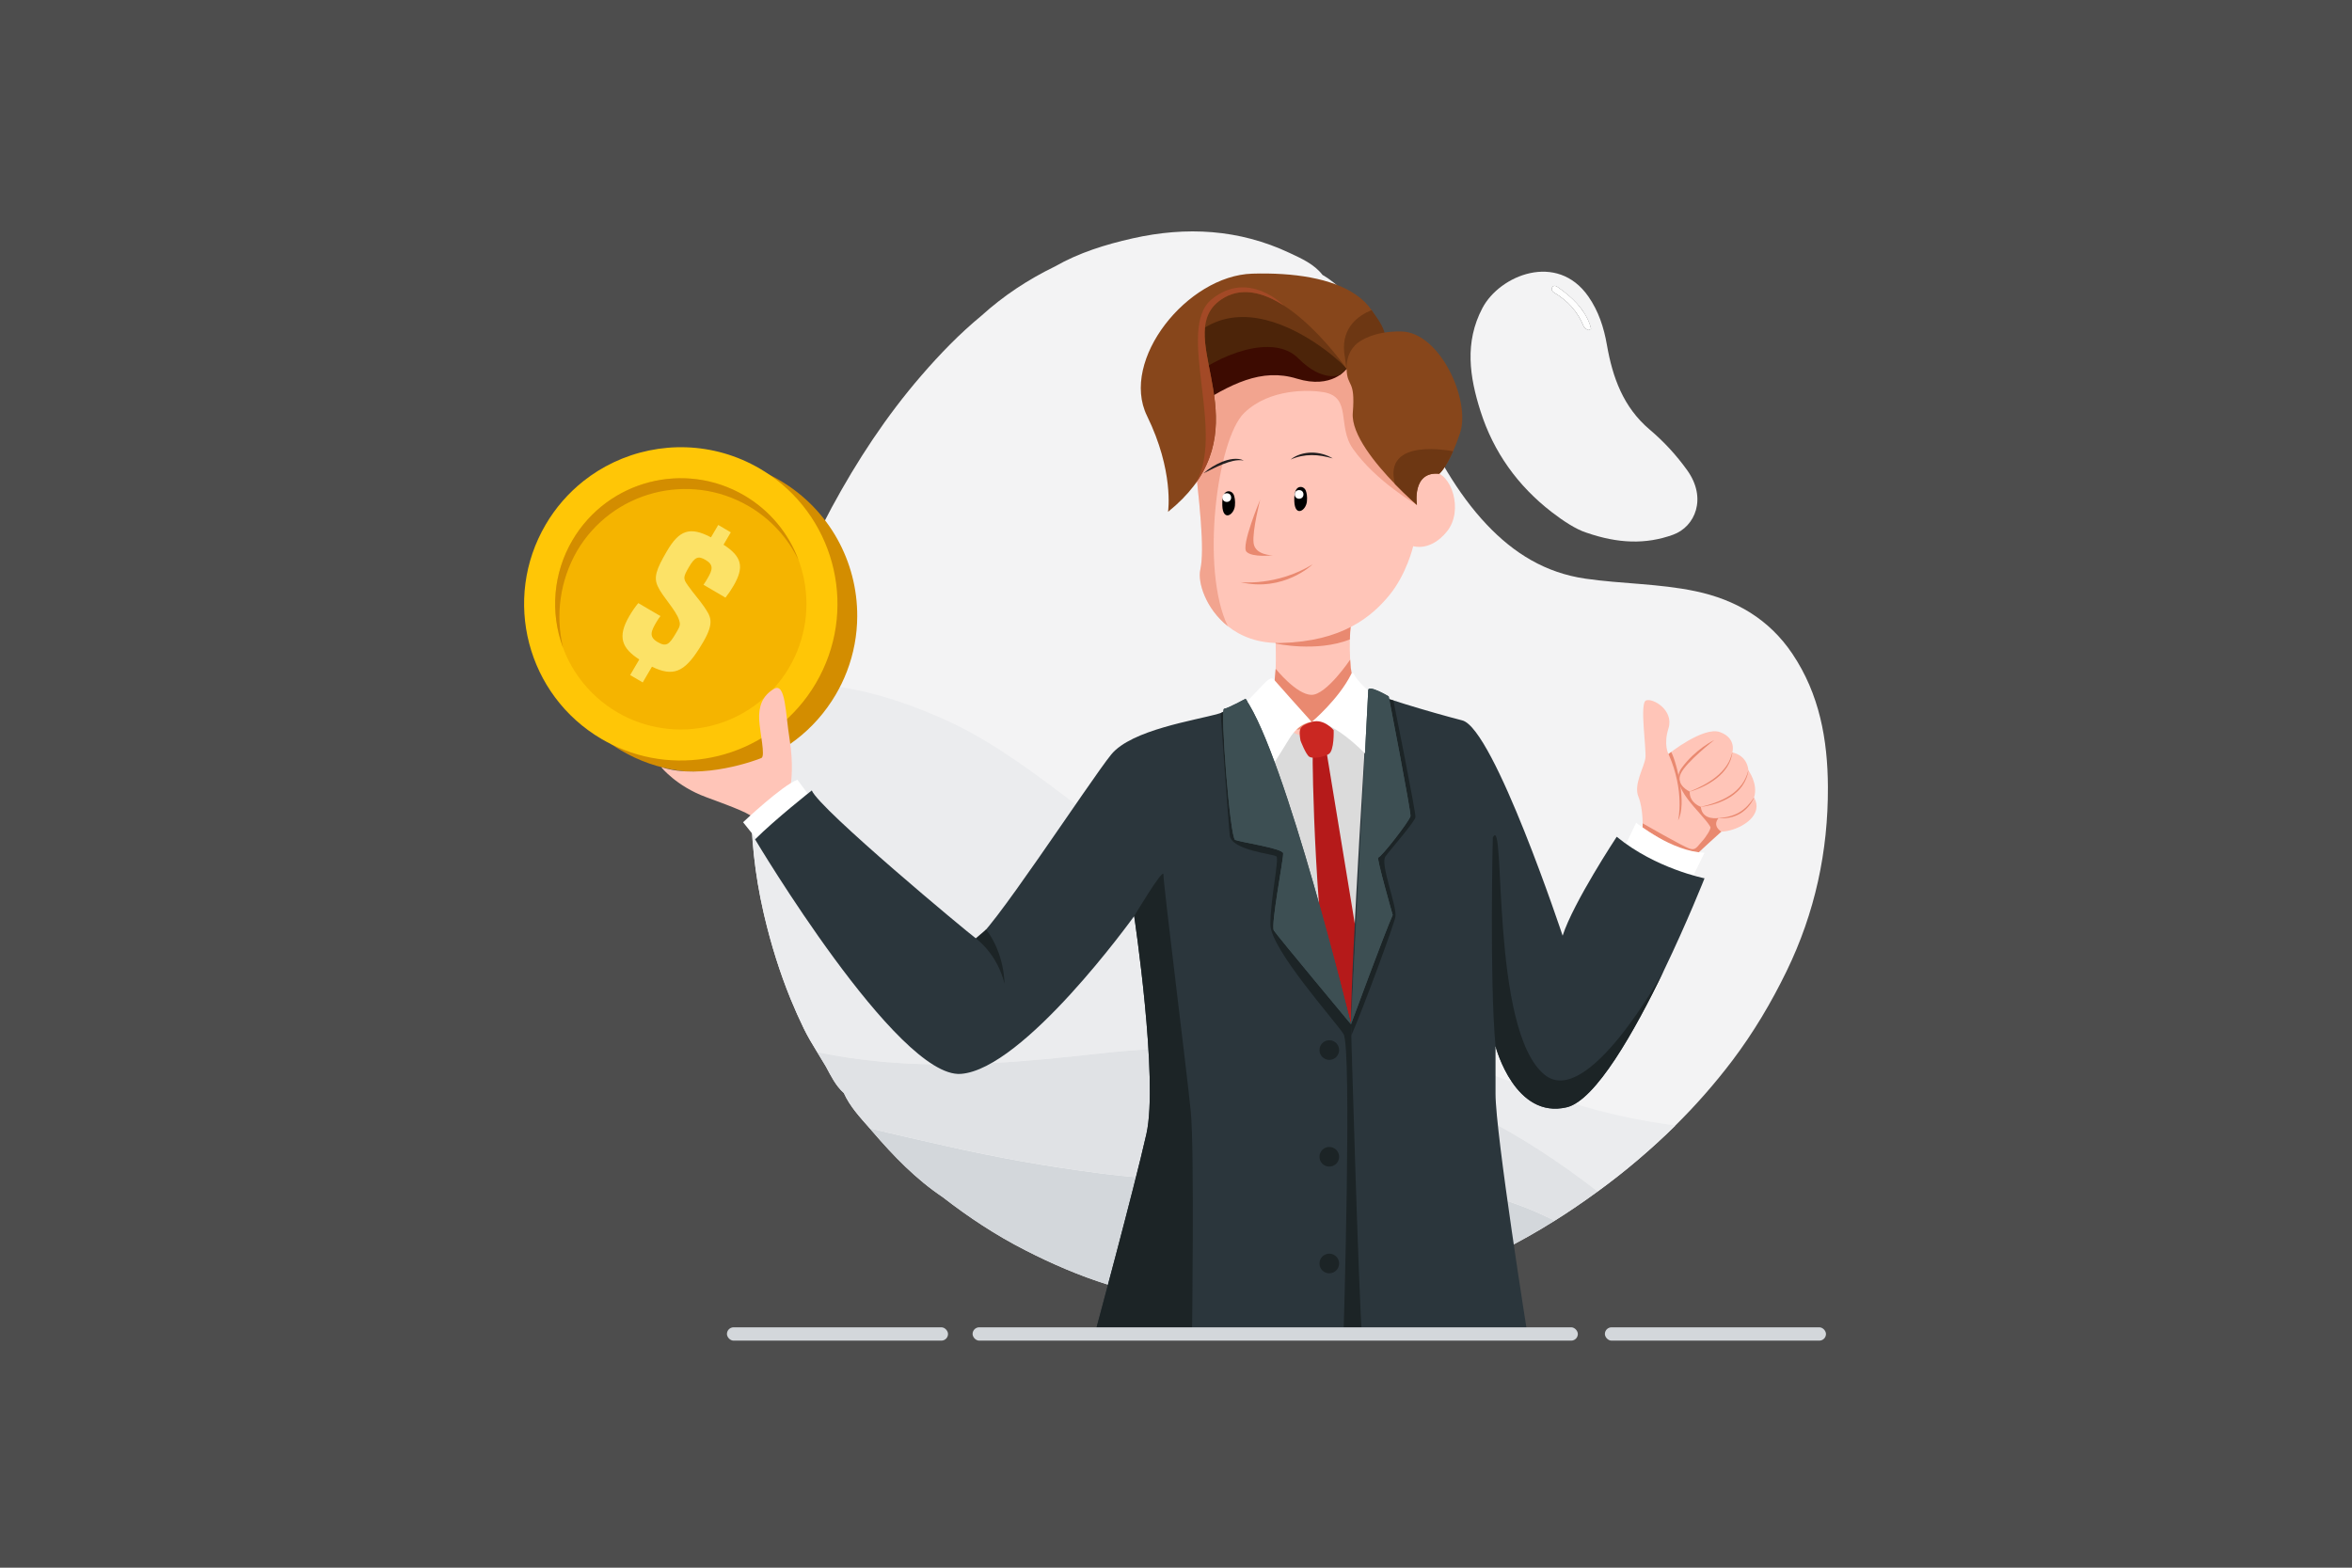 <svg xmlns="http://www.w3.org/2000/svg" width="540" height="360" viewBox="0 0 540 360">
    <g fill="none">
        <path fill="#4d4d4d" d="M0 0H540V360H0z"/>
        <path fill="#F3F3F4" d="M387.39 108.018c-2.485-3.475-5.391-6.628-8.654-9.386-6.053-5.13-8.5-11.96-9.808-19.457-.686-3.943-1.901-7.708-4.245-11.077-7.18-10.33-20.353-4.902-24.326 2.632-4.164 7.894-2.95 15.826-.445 23.696 2.987 9.39 8.552 17.145 16.355 23.172 2.706 2.088 5.618 3.975 7.908 4.703 7.318 2.538 13.648 2.759 19.931.498 5.116-1.84 7.84-8.397 3.284-14.78zm-22.82-32.236c-.369-.204-.83-.47-.971-.825-1.352-3.402-3.682-5.921-6.808-7.77-.384-.23-.71-.672-.461-1.137.369-.693.975-.347 1.384-.067 3.136 2.2 5.885 4.754 7.281 8.453.122.323.19.669.307 1.09-.297.114-.597.332-.732.256z"/>
        <path fill="#F3F3F4" d="M419.672 180.714c-.05-10.868-1.937-21.323-8.154-30.577-5.35-7.961-12.997-12.416-22.236-14.372-8.345-1.767-16.907-1.666-25.322-2.89-9.115-1.326-16.37-5.804-22.592-12.382-7.017-7.416-11.688-16.3-16.106-25.341-3.897-7.984-7.061-16.366-12.669-23.414-2.59-3.256-5.243-6.476-8.939-8.595-1.961-2.516-4.802-3.755-7.563-5.054-11.611-5.468-23.721-6.131-36.074-3.346-6.181 1.396-12.247 3.263-17.81 6.447-6.152 2.985-11.808 6.708-16.876 11.307-5.042 4.154-9.557 8.834-13.823 13.773-8.023 9.286-14.72 19.487-20.538 30.245-2.224 4.114-4.232 8.376-6.062 12.722l-.446 1.062c-1.759 4.161-3.529 8.315-4.937 12.6-1.603 4.848-2.96 9.775-4.064 14.761-3.755 17.04-4.203 34.293-.166 51.854.065.285.131.577.198.855 1.547 6.552 3.529 12.934 6.059 19.123.923 2.251 1.918 4.476 2.984 6.673.91 1.867 1.986 3.653 3.076 5.43.662 1.08 1.33 2.16 1.97 3.249 1.188 2.192 2.26 4.451 4.161 6.154 1.399 3.116 3.718 5.575 5.915 8.077.22.247.436.497.65.748 4.814 5.604 9.94 10.926 16.135 15.075 2.968 2.308 6.007 4.486 9.147 6.52 3.147 2.043 6.397 3.925 9.737 5.637 6.161 3.151 12.473 5.885 19.046 7.94 14.299 4.475 28.943 6.253 43.933 5.335 10.696-.64 21.03-2.975 31.039-6.542 1.36-.485 2.71-.992 4.05-1.521 3.83-1.507 7.579-3.182 11.25-5.026 4.202-2.105 8.302-4.416 12.3-6.935 1.473-.923 2.93-1.871 4.37-2.845l.156-.104c1.809-1.225 3.59-2.48 5.344-3.762 6.314-4.596 12.277-9.658 17.84-15.142 4.7-4.641 9.061-9.613 13.053-14.876 4.86-6.43 8.949-13.309 12.487-20.585 6.507-13.39 9.543-27.485 9.477-42.278z"/>
        <path fill="#FEFEFE" d="M365.308 75.526c-.116-.421-.184-.767-.307-1.091-1.401-3.698-4.145-6.252-7.281-8.452-.406-.284-1.012-.621-1.385.067-.25.461.078.91.462 1.137 3.121 1.846 5.45 4.366 6.808 7.77.14.355.602.62.971.826.13.075.428-.143.732-.257z"/>
        <path fill="#EBECEE" d="M381.996 258.083c-8.253-1.225-16.354-3.128-24.231-5.876-8.094-2.823-16.23-5.532-24.05-9.09-16.361-7.45-31.897-16.299-46.19-27.237-14.343-10.974-28.55-22.124-42.973-32.988-8.926-6.726-18-13.412-28.264-17.924-13.128-5.77-26.646-9.387-40.817-7.298-3.754 17.04-4.202 34.292-.166 51.853.066.285.132.577.198.855 1.548 6.552 3.529 12.934 6.06 19.123.922 2.252 1.917 4.476 2.983 6.673.91 1.867 1.986 3.653 3.076 5.431 4.81.998 9.674 1.724 14.566 2.174 16.847 1.593 33.592-.008 50.301-1.87 18.744-2.09 37.28-1.707 55.678 2.956 10.668 2.702 21.025 6.208 30.868 11.043 9.932 4.877 19.072 10.977 27.784 17.701 6.315-4.597 12.278-9.658 17.84-15.142-.89-.124-1.777-.252-2.663-.384z"/>
        <path fill="#D3D7DB" d="M356.946 280.32c-4 2.513-8.1 4.825-12.301 6.935-3.67 1.841-7.42 3.517-11.25 5.026-1.34.528-2.69 1.035-4.05 1.52-10.003 3.568-20.337 5.902-31.039 6.543-14.993.897-29.637-.881-43.933-5.334-6.576-2.057-12.885-4.79-19.046-7.941-3.34-1.712-6.59-3.594-9.737-5.638-3.14-2.033-6.18-4.213-9.147-6.52-6.195-4.153-11.321-9.47-16.134-15.074-.215-.252-.432-.5-.65-.748 5.854 1.444 11.746 2.749 17.632 4.088 11.524 2.621 23.132 4.687 34.824 6.199 13.992 1.833 28 2.077 42.064 1.181 11.621-.743 23.26-.971 34.785 1.05 9.264 1.626 18.304 3.96 26.86 8.16l1.122.553z"/>
        <path fill="#E0E2E5" d="M366.815 273.61c-1.753 1.282-3.535 2.536-5.344 3.76l-.156.105c-1.442.974-2.898 1.923-4.37 2.845l-1.123-.553c-8.556-4.2-17.596-6.534-26.86-8.16-11.526-2.021-23.164-1.793-34.785-1.05-14.064.9-28.072.652-42.064-1.181-11.707-1.539-23.312-3.605-34.816-6.199-5.885-1.34-11.779-2.644-17.633-4.088-2.192-2.507-4.516-4.961-5.915-8.077-1.901-1.703-2.973-3.968-4.162-6.154-.64-1.09-1.307-2.168-1.97-3.248 4.811.998 9.674 1.724 14.567 2.173 16.846 1.594 33.592-.008 50.3-1.87 18.745-2.09 37.28-1.706 55.678 2.956 10.669 2.703 21.026 6.21 30.868 11.044 9.932 4.872 19.072 10.972 27.785 17.696z"/>
        <path fill="#FFC5B8" d="M377.135 190.038s.173-4.296-.975-7.104c-1.148-2.807 1.361-6.77 1.615-8.892s-1.37-12.55.127-13.189c1.496-.638 6.474 2.184 5.17 6.382-1.2 3.863 0 5.913 0 5.913s8.02-6.423 11.848-5.02c3.828 1.403 2.807 4.674 2.807 4.674s3.319.432 3.702 4.133c0 0 2.297 3.063 1.276 6.254 0 0 1.532 2.043-.382 4.467-1.914 2.424-6.808 4.154-9.61 2.939-1.139 2.127-2.39 4.193-3.75 6.187-2.205 3.27-11.828-6.744-11.828-6.744z"/>
        <path fill="#E98970" d="M395.203 190.983s-2.193-1.269-.622-3.137c0 0-3.787.68-4.085-2.573 0 0-2.638-.851-2.552-3.49 0 0-3.319-1.488-2.042-4.168 1.276-2.68 7.658-7.658 7.658-7.658s-4.255 2.013-7.477 6.41c-3.176 4.331 4.74 10.239 6.597 13.5.25.438-1.076 2.46-1.95 3.381-1.153 1.26-1.41 2.061-2.786 1.638-1.475-.454-10.802-5.813-10.802-5.813l-.007.963s11.291 7.417 11.83 6.743c.539-.674 6.238-5.796 6.238-5.796z"/>
        <path fill="#E98970" d="M390.495 185.256c.605-.127 1.2-.276 1.787-.448.589-.166 1.167-.361 1.731-.577.567-.212 1.123-.452 1.666-.721.542-.262 1.066-.56 1.568-.89 1.007-.65 1.892-1.47 2.616-2.424.721-.958 1.215-2.077 1.545-3.268h.034c-.196 1.225-.659 2.391-1.355 3.417-.044.063-.083.13-.13.192l-.142.183c-.097.115-.185.248-.291.36l-.308.346-.33.327c-.45.424-.934.81-1.448 1.154-1.042.666-2.163 1.197-3.338 1.581-.586.195-1.18.359-1.783.492-.602.137-1.21.238-1.824.302l.002-.026zM387.94 181.768c.544-.218 1.08-.45 1.605-.693.525-.243 1.046-.505 1.553-.78.508-.274 1.007-.566 1.485-.885.484-.307.95-.642 1.394-1.003.449-.356.873-.742 1.27-1.154.392-.412.754-.851 1.082-1.316l.23-.357c.041-.06.076-.116.11-.184l.106-.184.108-.186.094-.193c.061-.13.13-.255.185-.388.228-.532.413-1.083.551-1.646h.034c-.078.582-.217 1.154-.414 1.706-.206.55-.466 1.077-.777 1.574-.318.493-.678.959-1.074 1.392-.401.428-.831.828-1.288 1.196-.922.725-1.918 1.35-2.972 1.864-.525.258-1.063.494-1.609.706-.544.215-1.1.401-1.663.56l-.01-.03zM383.077 173.147l.615-.47c1.3 2.46 3.632 11.943 1.59 15.715-.005 0 1.62-6.592-2.205-15.245z"/>
        <path fill="#FFF" d="M372.841 194.803l2.807-5.872s8.169 6.637 15.7 6.893l-4.34 8.806s-16.847-8.041-14.167-9.827z"/>
        <path fill="#D38D00" d="M196.816 141.5c-.014 4.332-.816 8.626-2.368 12.671-.711 1.854-1.574 3.646-2.58 5.359-.296.504-.603 1-.923 1.485-10.423 15.976-31.673 21.099-48.304 11.344-.764-.447-1.504-.919-2.221-1.413-15.395-10.59-20.211-31.44-10.609-47.812 2.7-4.616 6.397-8.57 10.823-11.57 10.437-7.074 24.213-8.364 36.084-2.507.781.385 1.554.8 2.317 1.248 11.465 6.722 17.827 18.803 17.781 31.195z"/>
        <path fill="#FFC606" d="M187.33 156.868c-.6 1.024-1.242 2.006-1.925 2.947-10.232 14.116-29.272 18.881-44.982 11.13-.782-.384-1.555-.8-2.318-1.248-17.136-10.05-22.88-32.09-12.828-49.225 2.246-3.839 5.186-7.227 8.67-9.992l.011-.008c2.11-1.672 4.4-3.1 6.83-4.257l.089-.042c10.384-4.922 22.961-4.786 33.624 1.47.763.448 1.503.92 2.22 1.414 15.394 10.59 20.212 31.439 10.608 47.81z"/>
        <circle cx="156.302" cy="138.67" r="28.85" fill="#F5B400" transform="rotate(-45 156.302 138.67)"/>
        <path fill="#D38D00" d="M132.462 126.552c8.06-13.744 25.737-18.347 39.48-10.29 4.955 2.899 8.927 7.215 11.404 12.392-2.3-6.248-6.7-11.503-12.448-14.865-13.744-8.064-31.419-3.458-39.475 10.285-4.396 7.48-5.184 16.545-2.145 24.672-1.817-7.533-.678-15.476 3.184-22.194z"/>
        <path fill="#FCE267" d="M166.12 125.083l1.665-2.839-2.884-1.694-1.664 2.838c-4.812-2.512-7.246-1.723-10.123 3.182-2.5 4.27-3.048 6.037-2.09 8.077 1.04 2.332 4.23 5.498 4.91 7.807.312.938.146 1.406-.423 2.399-.081.142-.17.294-.268.461-1.586 2.705-2.248 3.304-4.27 2.121-2.062-1.21-1.5-2.483-.263-4.591.278-.476.586-.933.923-1.369l-5.088-2.983c-.765.936-1.454 1.934-2.058 2.982-2.85 4.86-1.64 7.417 2.287 9.967l-2.094 3.577 2.884 1.693 2.122-3.618c4.846 2.387 7.416 1.247 10.838-4.143.293-.462.593-.954.9-1.478 2.77-4.722 1.662-5.987.192-8.205-1.064-1.549-2.423-3.02-3.658-4.794-1.154-1.603-1.154-1.912.24-4.296 1.344-2.293 2.125-2.573 3.775-1.605 1.925 1.128 1.637 2.252.507 4.178-.293.526-.613 1.037-.959 1.531l5.042 2.957c.67-.852 1.28-1.75 1.824-2.687 2.561-4.358 1.936-6.758-2.267-9.468z"/>
        <path fill="#FFC5B8" d="M181.605 179.737s.631-4.132-.324-10.007c-.956-5.876-.882-13.146-3.6-11.53-2.716 1.615-3.524 4.113-3.378 7.05.147 2.938 1.47 8.373.515 8.813-.954.441-13.586 5.14-23.017 2.094 0 0 3.481 4.37 10.238 6.866 6.757 2.497 10.5 3.893 11.308 5.142.808 1.248 8.582-7.088 8.258-8.428z"/>
        <path fill="#FFF" d="M174.462 193.64l-3.858-4.822s9.076-8.565 12.48-9.757l3.346 4.538-11.968 10.04z"/>
        <path fill="#E98970" d="M394.583 187.829c.415-.01.829-.045 1.24-.106.404-.056.804-.135 1.2-.238.392-.102.777-.228 1.153-.378.373-.148.734-.323 1.08-.524.35-.195.683-.42.996-.67.32-.248.621-.517.903-.807.569-.598 1.084-1.244 1.54-1.93l.032.014c-.36.757-.82 1.462-1.369 2.096-.275.316-.576.608-.9.874-.321.27-.666.51-1.03.718-.73.415-1.523.708-2.347.87-.41.082-.827.134-1.245.154-.418.023-.837.01-1.253-.043v-.03z"/>
        <path fill="#DBDBDB" d="M301.16 165.403s-6.743.807-9.075 6.299c-2.332 5.49 5.447 69.558 18.15 64.708 12.702-4.85 19.65-54.832 11.51-61.175-8.14-6.344-13.714-13.011-20.585-9.832z"/>
        <path fill="#B51A1A" d="M301.393 173.244c-.124.518.371 41.278 5.347 66.109 4.975 24.83 4.885-23.74 4.885-23.74l-7.038-42.808-3.194.44z"/>
        <path fill="#2B363C" d="M391.348 201.692s-3.923 9.936-9.335 21.18c-.003.004-.006.009-.007.014-6.7 13.919-15.675 29.834-22.31 31.385-11.824 2.769-16.21-13.557-16.334-14.029v-.011 10.976c0 9.19 7.401 55.648 7.401 55.648h-99.555s9.19-33.95 12-46.457c2.811-12.507-2.807-50.033-2.807-50.033-.39.543-25.384 35.228-39.82 36.24-14.55 1.023-47.221-53.858-47.221-53.858 4.595-4.595 13.018-11.232 13.018-11.232 1.787 4.338 35.865 32.673 37.652 33.95 1.786 1.278 26.423-36.502 31.098-42.205 4.675-5.702 19.317-7.827 24.59-9.357 5.275-1.53 6.232-3.448 6.232-3.448 7.164 8.294 24.23 74.75 24.23 74.75-.085-13.018 3.966-76.639 3.966-76.639 1.187 1.1 14.329 4.995 21.585 6.867 7.257 1.871 23.036 49.436 23.036 49.436 2.466-7.658 12.42-22.719 12.42-22.719 8.93 7.332 20.16 9.542 20.16 9.542z"/>
        <path fill="#1C2426" d="M310.173 235.22s1.788 63.474 2.553 71.643h-4.27s1.99-66.368 0-69.431c-1.989-3.064-16.782-19.528-16.788-25.144-.006-5.616 2.037-15.024 1.399-15.617-.639-.593-10.339-1.354-10.722-4.866-.383-3.512-2.1-28.051-2.1-28.051l3.887-2.05 25.37 71.604.671 1.912z"/>
        <path fill="#1C2426" d="M318.087 160.468l-7.914 74.752.074 2.596c2.94-6.78 9.88-25.684 10.137-27.315.383-2.423-3.577-12.088-2.297-13.83 1.28-1.743 6.765-7.995 6.891-9.016.127-1.022-5.063-26.802-5.063-26.802l-1.828-.385z"/>
        <path fill="#FFC5B8" d="M310.67 140.407c-.48 1.946-.693 4.195-.753 6.434-.153 5.914.778 11.755.778 11.755s-5.452 9.692-10.962 10.334c-4.32.504-9.166-7.907-8.207-8.454 1.422-.808 1.482-7.887 1.35-12.718-.07-2.586-.194-4.528-.194-4.528s19.731-9.916 17.988-2.823z"/>
        <path fill="#E98970" d="M309.989 151.475s-5.443 8.116-8.885 8.088c-3.442-.028-8.223-5.986-8.223-5.986l-.796 8.885s.97 8.321 10.685 3.668c9.716-4.654 7.345-12.728 7.345-12.728l-.126-1.927zM310.67 140.407c-.48 1.946-.693 4.195-.753 6.434-7.748 3.034-17.045.923-17.045.923-.07-2.586-.194-4.528-.194-4.528s19.735-9.922 17.992-2.83z"/>
        <path fill="#FFC5B8" d="M332.237 122.007c-3.824 4.744-7.775 3.416-7.775 3.416s-1.485 6.412-5.522 11.308c-4.036 4.896-10.75 10.563-24.835 10.919-5.221.131-9.26-1.51-12.22-3.865-5.023-3.995-6.947-10.046-6.303-12.958 1.024-4.627-.06-14.782-1.898-30.289-1.838-15.506 5.975-18 5.975-18s19.72-.302 29.538-.41l1.823-.02c8.923-.09 13.525 25.987 17.905 26.227 4.38.24 7.137 8.923 3.312 13.672z"/>
        <path fill="#E98970" d="M325.318 115.948s-9.346-5.32-14.688-12.88c-3.682-5.216-.172-11.866-6.722-13.006-3.086-.536-12.36-.98-18.269 4.784-6.24 6.088-10.056 35.989-3.745 48.949h-.01c-5.023-3.996-6.947-10.047-6.303-12.96 1.024-4.626-.06-14.781-1.898-30.288-1.838-15.506 5.975-18 5.975-18s19.719-.302 29.538-.41c2.846 3.552 4.466 7.358 4.43 9.39-.048 2.686 11.692 24.42 11.692 24.42z" opacity=".56"/>
        <path fill="#3D0B01" d="M309.168 84.692s-3.305 4.753-11.416 2.257c-8.11-2.496-15.23 1.17-23.877 6.764-8.647 5.594-1.521-27.08 11.272-27.713 12.792-.632 22.095 9.662 24.021 18.692z"/>
        <path fill="#4C2409" d="M307.696 86.057s-3.978 1.934-9.623-3.776-18.212-1.192-26.3 5.642c0 0 2.061-17.248 8.567-20.737 6.505-3.49 15.707-5.267 21.157 1.785 5.45 7.052 7.671 15.721 7.671 15.721l-1.472 1.365z"/>
        <path fill="#6D3713" d="M309.168 84.692c-.302-.948-30.384-29.525-43.097 5.46 0 0 3.327-19.217 13.297-22.973 9.97-3.756 20.265-4.257 23.604 1.973 3.34 6.231 8.948 14.32 8.624 16.746-.324 2.427-2.428-1.206-2.428-1.206z"/>
        <path fill="#87461B" d="M316.927 76.623c1.335 10.677-7.759 8.064-7.759 8.064s-.39-.566-1.093-1.494c-2.181-2.871-7.375-9.218-13.323-13.038-4.722-3.031-9.923-4.468-14.463-1.312-10.87 7.55 6.959 25.474-6.23 42.758-.002.003-.002.006 0 .008-1.52 1.99-3.452 3.97-5.886 5.926.035-.23 1.362-9.393-4.83-22.038-6.266-12.808 9.244-32.202 24.163-32.654 9.486-.284 18.267 1.047 23.745 4.799 1.472 1.008 2.708 2.192 3.656 3.568 1.102 1.614 1.795 3.472 2.02 5.413z"/>
        <path fill="#6D3713" d="M318 77.015c1.335 10.677-8.832 7.677-8.832 7.677s-.294-1.721-.557-3.83c-.535-5.77 3.335-8.445 6.292-9.643 1.065 1.546 2.839 3.733 3.097 5.796z"/>
        <path fill="#87461B" d="M335.214 99.462c-.555 1.654-1.095 3.033-1.604 4.178-1.792 4.05-3.159 5.157-3.159 5.157-6.39-.645-5.133 7.154-5.133 7.154s-2.276-1.949-5.041-4.801c-4.423-4.562-10.09-11.433-9.687-16.323.65-7.954-1.3-5.698-1.42-10.135-.122-4.436 2.858-6.159 2.858-6.159s3.155-2.553 9.74-2.411c8.847.183 15.963 15.823 13.446 23.34z"/>
        <path fill="#6D3713" d="M333.61 103.636c-1.792 4.05-3.159 5.158-3.159 5.158-6.39-.645-5.133 7.154-5.133 7.154s-2.276-1.95-5.041-4.801c-2.91-10.95 13.333-7.51 13.333-7.51z"/>
        <path fill="#A34926" d="M294.749 70.154c-4.723-3.031-9.923-4.468-14.464-1.312-10.87 7.55 6.96 25.473-6.23 42.758 7.86-11.302-4.337-35.952 4.13-42.864 8.359-6.824 16.355 1.203 16.564 1.418z"/>
        <path fill="#000" d="M283.282 113.684c-.212-.577-.8-.967-1.405-.853-.647.116-1.332.808-1.247 3.244.13 3.742 2.7 2.215 2.9.048.106-1.145-.063-1.942-.248-2.44zM299.812 112.69c-.214-.577-.802-.967-1.407-.852-.646.115-1.331.807-1.246 3.243.13 3.742 2.7 2.217 2.901.049.105-1.145-.06-1.938-.248-2.44z"/>
        <path fill="#E98970" d="M289.34 114.714s-4.485 10.626-3.153 11.992c1.333 1.366 6.03.816 6.03.816s-4.091.024-4.406-2.86c-.314-2.862 1.529-9.948 1.529-9.948z"/>
        <path fill="#231F20" d="M276.34 108.677c.62-.563 1.296-1.066 2.014-1.5.717-.443 1.471-.824 2.254-1.137.395-.156.798-.29 1.207-.403.413-.111.833-.192 1.257-.24.426-.049.857-.049 1.283 0 .424.047.837.17 1.217.363-.404-.077-.817-.104-1.229-.08-.404.021-.806.076-1.2.163-.395.087-.786.194-1.173.317-.387.122-.77.265-1.154.414-.76.302-1.508.64-2.25 1-.742.358-1.477.728-2.227 1.103zM296.323 105.534c.322-.28.678-.52 1.059-.713.382-.195.78-.36 1.188-.491.822-.258 1.678-.392 2.539-.398.861-.006 1.719.107 2.549.338.822.223 1.61.56 2.34 1-.818-.222-1.625-.423-2.438-.558-.808-.14-1.627-.207-2.447-.204-.817.006-1.632.092-2.433.259-.403.083-.802.189-1.194.315-.398.124-.786.275-1.163.452z"/>
        <path fill="#E98970" d="M301.385 129.585s-6.663 6.462-16.616 4.094c.01 0 8.292.991 16.616-4.094z"/>
        <circle cx="281.665" cy="114.258" r="1" fill="#FFF"/>
        <circle cx="298.265" cy="113.535" r="1" fill="#FFF"/>
        <path fill="#FFF" d="M292.816 156.428s6.397 7.235 8.344 9.359c0 0 6.157-5.155 9.075-11 0 0 .364-.656.747.237s3.361 4.466 6.978 6c3.616 1.533-2.852 13.784-2.852 13.784s-8.635-9.727-13.948-9.02c0 0-2.813 0-5.193 3.915-2.379 3.915-5.02 7.997-5.02 7.997l-6.32-14.854s3.785-3.942 5.422-5.693c2.036-2.172 2.29-1.236 2.767-.725z"/>
        <path fill="#3D4F53" d="M285.94 160.468s-4.015 2.214-4.91 2.3c-.893.085 1.362 29.61 2.553 30.115 1.19.505 10.892 1.914 11.02 3.062.126 1.148-2.893 16.55-2.127 17.742.766 1.191 17.697 21.527 17.697 21.527s-15.027-61.602-24.233-74.746zM314.138 158.58l-3.965 76.64s7.787-21.146 9.577-25.102c0 0-3.828-13.418-3.318-13.219.51.2 7.275-8.478 7.403-9.5.128-1.02-5-27.483-5-27.483s-4.837-2.884-4.697-1.336z"/>
        <path fill="#1C2426" d="M382.004 222.892c-6.7 13.919-15.675 29.834-22.31 31.385-11.824 2.769-16.21-13.557-16.335-14.029v-.011c-1.405-15.445-.624-47.862-.624-47.862 3.063-6.51-.781 44.416 11.983 54.498 9.812 7.755 26.814-23.12 27.286-23.981zM263.205 260.406c2.808-12.51-2.807-50.033-2.807-50.033s6.807-11.401 6.722-9.529c-.085 1.873 5.436 45.702 6.285 54.552.85 8.85.267 51.467.267 51.467h-22.464s9.19-33.95 11.997-46.457zM224.023 215.48s4.892 3.402 6.594 10.384c0 0 .085-6.784-4.212-12.412l-2.382 2.028z"/>
        <path fill="#CA2722" d="M298.577 170.032c.015.086 1.257 3.285 2.043 3.758.785.473 3.094.153 4.427-.614 1.333-.767 1.154-5.501 1.154-5.501s-2.264-2.77-5.038-1.888c-2.774.881-3.043 1.529-2.586 4.245z"/>
        <path fill="#3D4F53" d="M285.94 160.468s-4.015 2.214-4.91 2.3c-.893.085 1.362 29.61 2.553 30.115 1.19.505 10.892 1.914 11.02 3.062.126 1.148-2.893 16.55-2.127 17.742.766 1.191 17.697 21.527 17.697 21.527s-15.027-61.602-24.233-74.746zM314.138 158.58l-3.965 76.64s7.787-21.146 9.577-25.102c0 0-3.828-13.418-3.318-13.219.51.2 7.275-8.478 7.403-9.5.128-1.02-5-27.483-5-27.483s-4.837-2.884-4.697-1.336z"/>
        <circle cx="305.196" cy="241.133" r="2.255" fill="#1C2426"/>
        <circle cx="305.196" cy="265.638" r="2.255" fill="#1C2426"/>
        <circle cx="305.196" cy="290.144" r="2.255" fill="#1C2426"/>
        <rect width="138.961" height="3.062" x="223.299" y="304.8" fill="#D3D7DB" rx="1.531"/>
        <rect width="50.76" height="3.062" x="368.468" y="304.8" fill="#D3D7DB" rx="1.531"/>
        <rect width="50.76" height="3.062" x="166.898" y="304.8" fill="#D3D7DB" rx="1.531"/>
    </g>
</svg>
